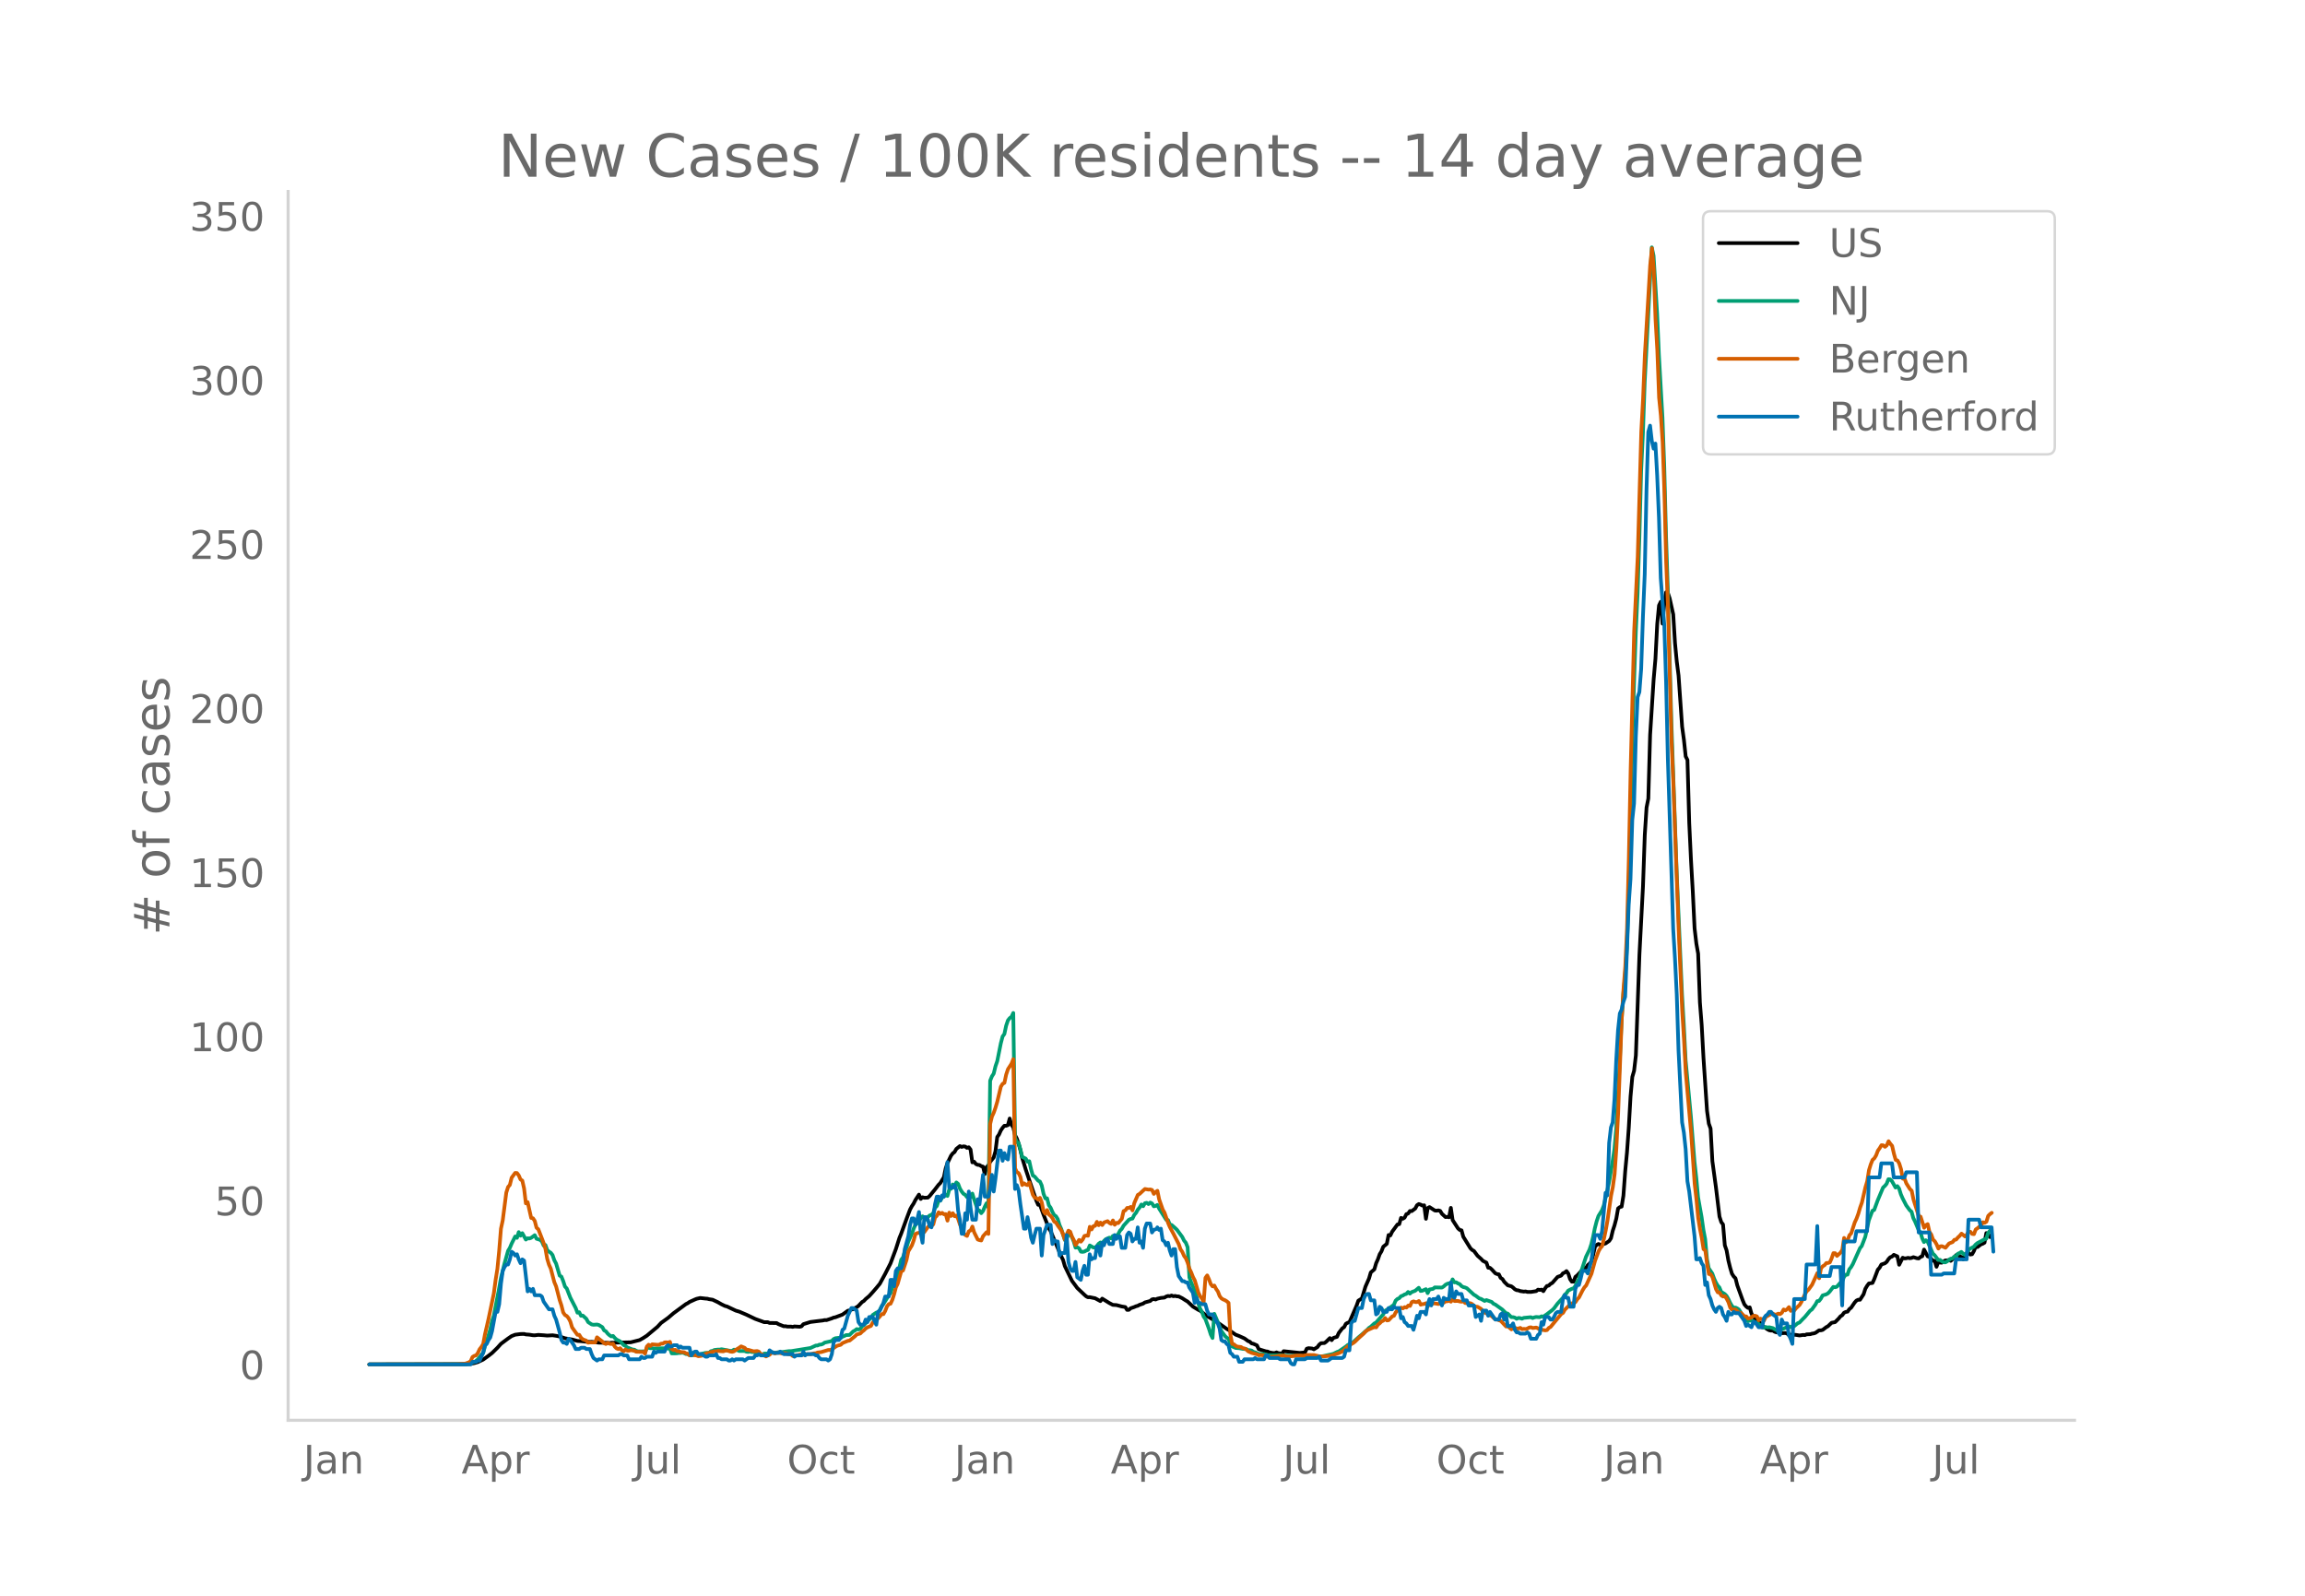 <svg height="864" viewBox="0 0 936 648" width="1248" xmlns="http://www.w3.org/2000/svg" xmlns:xlink="http://www.w3.org/1999/xlink"><defs><style>*{stroke-linecap:butt;stroke-linejoin:round}</style></defs><g id="figure_1"><path d="M0 648h936V0H0z" style="fill:#fff" id="patch_1"/><g id="axes_1"><path d="M117 576.72h725.4V77.76H117z" style="fill:none" id="patch_2"/><path clip-path="url(#pc3c4bbaf3b)" d="m149.973 554.04 38.281-.082 2.89-.156 1.444-.275 1.445-.43 2.167-1.01 2.166-1.558 1.445-1.113 2.167-2.125 1.444-1.604 1.445-1.089 1.445-1.076 1.444-.981 1.445-.56 2.167-.277 1.444-.032.723.195 1.444.11 1.445.226.722.027 1.445-.173 2.167.146 1.444.137 2.167-.126 1.445.21 1.444.28 2.167.726 2.167.387.722.098 2.167.6 1.445.083 2.167.233 1.444.084.722-.043 2.89.346 3.611.053.722.12.723-.143 7.945-.183 3.611-.914 1.445-.827 1.445-.931 4.333-3.614 1.445-1.56 2.89-2.096 2.166-1.852 5.056-3.72.722-.361.723-.508 2.167-.988.722-.293 1.444-.33 2.167.246.723.045.722.196 1.444.216 2.167 1.033 1.445.827 1.445.693.722.166 3.611 1.705 1.445.427 2.89 1.232 3.61 1.724 3.612 1.31 1.445.006.722.306 2.89.049.721.442 2.167.863.723-.029.722.16 1.444-.01.723.141.722-.198 2.167.138.722-.185.722-.864 2.89-.893 3.611-.444 1.445-.168.722-.173.722.037 2.167-.707.722-.325.723-.127 2.889-1.096 2.167-1.555.722-.144.722-.372.723-.088.722-.514.722-.325.723-.544 1.444-1.545.722-.433.723-.772 1.444-1.219 1.445-1.587 1.445-1.675 1.444-1.751 2.167-3.99 2.167-4.26 2.167-5.782 1.444-4.537.723-1.77 2.167-5.973 1.444-3.834.722-1.334.723-1.084.722-1.426 1.445-2.2.722 1.76.722-.706.722.221 1.445-.059.722-.655 2.167-2.658 1.445-1.882.722-.722 1.445-2.349.722-3.545.722-2.166 1.445-3.022.722-.964.722-.549.723-1.266 1.444-1.154.723.342.722-.232.722.088.723.524.722-.234.722.92.722 5.209.723-.271.722.932.722.344.723.062.722.46.722.194.722 3.015.723-2.834.722-.634.722-1.46 1.445-1.785.722-2.518.723-5.796.722-1.017.722-1.63.722-1.082.723-.84.722-.01.722-.247.723-2.686.722 2.593.722.92.722 3.21.723 1.394.722 2.044.722 2.606.723 3.167 1.444 4.717 1.445 4.324 2.889 8.426.722 1.633.723-.021 1.444 3.973 2.167 5.507.722 1.23 1.445 3.417 2.89 6.83.721 1.45.723 2.51 2.889 5.978 2.167 2.924 2.889 2.736.722.637.723.374.722-.042 1.444.303.723.131 2.167 1.177.722-1.017 2.89 1.789 1.444.755 1.444.076 2.167.568 1.445.233.722 1.154.722-.025.723-.63 1.444-.494.722-.323.723-.19.722-.393 1.445-.485.722-.485 2.167-.589.722-.634.722-.152.723.198.722-.33 1.445-.322 1.444-.135.722-.438.723-.227.722.102.722-.283.723.297.722-.132.722.183.723.028 1.444.72 1.445.93.722.417 2.167 2.059 2.167 1.307.722.34 2.89 2.226 2.166 1.286.722.313 5.056 3.573 1.445.842 2.167 1.505 1.445.555 2.166.985 1.445 1.057.722.27.723.687.722.153 1.445.64.722 1.538 2.889.89.722.08.723.346 1.444.246.722.019.723-.28.722.311.722.071.723.211.722-1.064 6.5.69 1.445-.125.722-.045.723-1.53.722-.225 1.445.137.722.326 1.445-.884.722-1.002.722-.59 1.445-.071.722-.575 1.445-1.431.722.84.722-.923 1.445-.422.722-1.583 1.445-1.874.722-.472.722-1.384.723-.401.722-.24 2.889-6.692.722-2.043 1.445-.903 1.444-4.79 1.445-3.308.722-2.473 1.445-1.24.722-2.483.723-1.603.722-2.048.722-1.172.722-1.877 1.445-1.19.722-3.577.723.174.722-1.516 2.167-2.938.722-.13.722-2.537.723.345.722-.446.722-1.422.723-.247.722-1.028.722.048 1.445-1.07.722-1.345.722-.462.723.236.722.387.722-.112.722 5.487.723-4.378.722-.385 2.167 1.396.722.075.723-.135.722.22.722 1.183 1.445 1.315.722-.062.722.13.723-3.805.722 4.964 2.167 3.356.722.648.722.154.723 2.618 2.889 4.666.722.695.722.41 1.445 1.938 1.445 1.276.722.785 1.444.739.723 2.062.722.051.722.637 1.445 1.58.722.309.723.107.722 1.47.722.432.722 1.14 1.445 1.424 1.445.39.722.526.722.7.722.349.723.08.722.286 1.445.214.722-.073.722.195 1.445.019 2.167-.336.722-.606.722.129.723-.131.722.626.722-1.178.722-.928.723-.137.722-.698.722-.392 2.167-2.453 1.445-.534.722-.941.722-.284.723-.604.722.978.722 2.258.723 1.065.722-.01.722-1.964.722-.545 1.445-1.549.722-.974.723-.496.722-.092.722-1.118.723-.616.722-.845.722-2.688.722-3.292.723-.774.722-.36.722.39 2.167-.613 1.445-.998.722-1.1.722-3.058.723-2.189.722-2.745.722-4.11.723-.547.722-.203.722-4.448.722-9.88.723-7.652.722-9.971.722-12.725.723-7.987.722-2.506.722-6.211 1.445-40.966 1.444-27.679.723-20.773.722-11.25.722-3.643.723-25.825 1.444-22.635.722-8.247.723-14.117.722-7.604.722-1.484.723 8.9.722-8.482.722-4.29.722.316.723 2.171 1.444 6.518.723 11.653.722 7.513.722 5.679 1.445 20.786.722 5.253.722 6.78.723 1.452.722 25.58.722 15.282.723 12.648.722 14.859.722 6.195.722 4.09.723 19.839.722 9.176.722 13.286 1.445 21.538.722 5.167.723 2.02.722 13.216 1.444 10.578 1.445 11.942.722 2.25.723.937.722 8.482.722 2.07.722 4.113.723 2.905.722 2.432.722 1.123.723.734.722 2.858 2.167 6.006.722 1.74.722.859.723.562.722-.214.722 2.584 2.167 3.297.722.414.723.079.722 1.703.722-.14 1.445 1.002.722.38.723.13.722-.03.722.49.722.242 1.445.03.722.31 1.445-.066.722.198.722.66.723-.175.722-.052 1.445.138 1.444.232 1.445-.216.722.06.722-.301 1.445-.063.722-.225.723-.098.722-.246 1.444-1.011.723.014.722-.184 1.445-1.107.722-.394 1.445-1.379 1.444-.278 1.445-1.458.722-.886.722-.467.723-.992.722-.332.722-.118.722-1.038.723-.56 1.444-2.123.723-.787.722-.332.722.018 1.445-2.234.722-2.235.722-1.212.723-.946 1.444-.198.723-1.565 1.444-3.82.722-.805.723-1.3 1.444-.496.723-.587.722-1.124.722-.754.723-.267.722-.709 1.444.63.723 3.412 1.444-2.86.723.285.722-.064.722-.183.722.16.723-.123.722-.304 1.445.441.722.083.722-.627.723-.271.722-2.705 1.444 2.733.723.207 1.444 1.583.723.055.722 2.404.722-1.94.722.241.723.036.722-.564.722-.357.723.005.722-.199.722.373 1.445-1.273.722-1.035.722.071.723.225.722.537.722.837.723-2.025.722-.236.722-.364.722.698.723-.125.722-1.25.722-1.79.723.138 1.444-1.107.723-.253.722-.438.722-3.89.722.58.723 1.042.722-.855h0" style="fill:none;stroke:#000;stroke-linecap:round;stroke-width:1.5" id="line2d_1"/><path clip-path="url(#pc3c4bbaf3b)" d="m149.973 554.04 39.004-.105 2.166-.352.723-.329.722-.17.722-.471.723-.618 1.444-1.877.723-.77.722-2.646.722-2.066 1.445-4.836.722-3.4.722-2.109 2.167-11.329.722-4.06 1.445-5.85 1.445-5.132.722-1.196.722-1.727 1.445-2.895.722.553.722-2.336.723 1.45.722-1.02 1.445 2.605.722-.536.722.086.722-.274 1.445-1.062.722 1.451 1.445.45.722.626.723 1.685.722-.216.722 2.035.722.656.723.456.722.915.722 2.122.723 1.347 1.444 4.887.722.416.723 1.818.722 2.216.722.79 1.445 3.709 2.167 4.205.722 1.91.722-.193.723 1.447.722-.096 1.445 1.333.722 1.336 1.444.934.723.135 1.444-.096.723.184 1.444.888.723 1.32.722.372.722.925.722.654.723.473.722-.184.722.834.723.649 1.444.736 1.445 1.498.722.346.722.602 2.167.858.723.062.722.447.722.235 1.445.024.722-.021.722.42.723-1.809.722-.043.722.163.722-.035.723.141 1.444-.06 2.89-.04 1.444.125.722-.1.723 2.064 1.444-.013.723-.032.722-.143.722.002.722-.138.723.221.722.36.722.03.723.43 1.444.002 2.89-.403 2.166-.515 1.445-.018.722-.686.722-.114.723-.377 1.444-.157h.723l.722-.142 1.445.26 2.166.42.723-.025.722-.485 1.445.227.722.33 1.444-.025.723.017.722.294.722.075.723-.173.722.21.722.036 1.445.38.722.374.722.227.723-.076.722-.298 2.167-.026.722-.298.722-.17.723.218 1.444-.29.723.027 3.611-.463.722.016 7.946-1.282 2.167-.994.722-.021.722-.341.722-.048.723-.271.722-.521 2.89-.639.721-.787.723-.34 1.444-.178.723.096.722-.57.722-.248.723-.382 1.444-.061 1.445-1.426.722-.384.722-.559.723.146.722-.193.722-1.12.722-.405 2.167-2.29.723-.62.722-1.25 1.445-.961.722-.189.722-.896.722-1.514.723-.858 2.167-3.529.722-.902.722-2.283.722-1.495.723-2.08.722-1.524 1.445-6.2.722-.911.722-2.36.723-1.727.722-2.379 1.444-3.142.723-2.095.722-1.632.722-.534 1.445-2.116.722-.748.722.59.723.75.722-1.041.722-.622.723-.267.722-.655.722-2.183.723-.702.722-2.21.722.02.722-1.287.723-.433.722-.694.722.477.723-2.612.722-.338.722-1.723.722.686.723-1.499.722.577.722 1.894.723 1.214.722.916.722.42.723.936.722-.371.722.446.722-1.511.723 2.401 1.444 4.167.723.331.722 1.054.722-.902.722-1.72.723-1.414.722 1.613.722-51.356.723-1.78.722-1.118.722-2.974.723-2.102 1.444-7.22.722-2.78.723-.995.722-3.387.722-2.139.723-.926.722-.523.722-1.57.722 50.624.723 1.755.722.442.722 2.606.723 3.023 1.444.682.723 1.28.722-.204.722 3.288.722 2.514.723.407 1.444 1.685.723.363.722 1.583.722 3.352.722 1.885.723-.03.722 2.827.722 1.007.723 1.696.722 1.285.722.471.723 1.168.722 2.416.722 1.626 1.445 4.49.722-.518.722-1.927.723.014.722 1.267.722 1.75.722 2.465.723-.153.722.449.722 1.342.723.086.722-.147.722-.405.723-.238.722-1.818 1.444.816.723.09.722-.7.722-.904.723-.524.722.426.722-1.038.722-.704 1.445-.628.722.287.723-.986.722.343.722-.458.723-.666.722-1.37.722-.744.722-1.272 2.167-2.4.723-.344.722-.14.722-1.481.722-.857.723-1.28.722-.857.722-1.238.723.69.722-1.218.722-.146.723.497.722-.604.722.343.722 1.17.723-.156.722-.416.722 1.507 2.89 4.554.722.112.722 1.811.722.159 1.445 1.26.722.694 2.167 2.937.722 1.457.723.874.722 1.814.722 12.304.723 1.961 1.444 3.35 1.445 5.206.722 2.09.722 1.287.723 1.966.722 1.014 1.445 3.948.722 2.286.722 1.452.722-9.813 1.445 3.416 1.445 3.59 1.444 2.006.722.681.723.385.722 2.234.722.913 1.445.63 1.445.094 1.444.281 1.445.098.722.419.722.025.723.161.722.522.722.184 1.445.684 2.167.007 1.444.434 1.445.047 2.167.012 1.444-.108 2.167.235 2.167.103.722-.09.723.075 1.444-.067 3.612.294 1.444-.027 3.612.096 1.444-.132 3.612-.792.722-.197 1.445-.723.722-.243 1.445-.985 1.444-.993.723-.59 2.166-1.125 2.167-1.97 1.445-1.215L555.18 540l.722-.772.722-.468 1.445-1.34.722-.365 2.167-2.519.722-.777.723-1.48 1.444-.828 2.167-1.62.722-1.707.723-.664.722-.301.722-.818.723-.244.722-.458.722-.214.723-.802.722.676.722-.618 1.445-.547 1.444-1.207.723 1.291.722-.096 1.444-.634.723 1.611.722-1.484 1.445-.244.722-.6 2.89.068.721-.446.723-.685.722-.401.722-.21.723.352.722-1.94.722 1.228.722-.045.723.46.722.278.722.79.723.413.722.161.722.298 2.89 2.652.722.404 1.444 1.09.723.2 1.444.828.722-.346 2.167.752.723.739.722.31 2.89 2.069 1.444 1.439.722.175 1.445 1.43.722.011.722.181.722.49.723-.35.722.082.722.238.723-.342 2.889-.277.722.344.722-.282.723-.15 1.444.108.723-.374.722.152 1.444-.99 2.167-1.661.723-.697 1.444-1.954 1.445-1.577.722-.74.722-1.26.723-.612.722-1.101 1.445-.724.722-.18.722-.942.722-1.62.723-1.33 1.444-4.514 1.445-4.404 1.445-2.953.722-2.197.722-2.964.722-3.557.723-2.793.722-2.115 1.445-2.34.722-1.93 1.444-6.103.723-3.462 1.444-8.525.723-4.87.722-8.196 1.445-27.845.722-15.952.722-11.057.722-6.915.723-11.614.722-23.024 1.445-58.17.722-26.52.722-20.477.722-15.698.723-22.634.722-27.198.722-15.156.723-20.92 2.889-54.733.722 3.427 1.445 23.704.722 16.645 1.445 25.369.722 19.817.722 28.261.722 21.638 1.445 53.963 2.167 61.32 2.167 49.39.722 12.303.722 14.219 2.167 23.147 1.445 18.245.722 6.39.722 7.9 1.445 8.062.722 5.142.723 3.785.722 8.08.722 3.737 1.445 2.16.722 2.01.722 1.607.723 1.25.722.768.722 1.783 1.445.9.722.752.722 1.245.723 1.546.722 1.232.722.833.723-.121.722.34.722.488.723 1.14.722 1.57.722.937.722.273.723.806.722-.272.722.008.723.217.722.397.722.203 2.167 1.645.722.415.723-.271.722.209.722-.098 1.445.333 1.444.813.723-.256.722-.078.722.068 2.167-.944.722-.298.723.336.722-.412.722.006 1.445-1.21.722-.276 1.445-1.511.722-.705 2.167-2.607.722-.51 1.445-2.012.722-1.353.722-.062.723-.914.722-1.338 1.445-.422.722-.41.722-.737 1.445-1.883.722.137.722-.21 1.445-1.67.722-.46.723-1.779.722-.973.722-.032.722-2.164.723-.885.722-1.239 2.89-6.446.722-.883 1.444-3.759 1.445-6.708 1.444-3.849.723-.328 1.444-3.95 2.167-5.148.722-.662.723-.875.722-1.855.722.078.723.746 1.444 2.561.722-.577.723.973.722 2.352.722 1.66 1.445 2.824 1.444 1.976.723.594.722 2.607.722 1.434 1.445 3.481.722.848.723 2.45.722 1.536.722-.753.722.527 2.167 4.901.723.662 1.444 1.925.722-.042.723.554.722.397.722.065.723-.4 1.444-1.106.723-.08.722-.764.722-.152.722-1.003.723-.297.722-.451.722.708.723.512.722-.75.722-1.278.722-.536 1.445-.755.722-.865.723-.607 2.889-1.546.722-.212.722-2.282.723-.95.722-.657h0" style="fill:none;stroke:#009e73;stroke-linecap:round;stroke-width:1.5" id="line2d_2"/><path clip-path="url(#pc3c4bbaf3b)" d="m149.973 554.04 35.392-.071 3.612-.256 1.444-.53.722-.49.723-1.665.722-.45.722-.204.723-.96.722-1.541.722-.92.723-1.163.722-3.932 1.444-6.27 2.167-10.394.723-5.473.722-4.503.722-7.372.722-8.925.723-3.39 1.444-11.252.723-2.277.722-.837.722-2.92 1.445-1.961.722.05.722.95.723 1.665.722.45.722 3.195.723 6.065.722-.5 1.444 6.423.723.112.722 1.082.722 2.768.723.602 1.444 3.717.723 1.91.722 2.317.722 4.054.722 2.39.723 1.592 1.444 5.514.723 1.705 1.444 5.555.722 2.185.723 2.86.722 1.04.722.41.723.857.722 1.389.722 2.389 1.445 2.022.722.98.722-.01.723 1.174.722.653 1.445.552.722.817.722-.113 2.167.02.722-2.092 1.445 1.153.722.552.723.694.722.327.722-.48.722.337.723.153.722-.143.722 1.185.723.725.722.275.722-.347.722.848.723.418.722-.755.722.49h.723l.722-.225 1.445.276.722.378 2.889.081.722.674.723-2.869.722-.745.722.52.722-.674 2.167.194.723-.06.722-.41.722-.01.723-.5.722-.03.722.112.722-.286.723 2.89.722.418.722-.092.723.562.722.01.722.327 1.445.102.722.429.722.174.723.633.722-.245.722.03 1.445.307.722.275 1.445-.204 2.167-1.072.722.02.722-.449.722-.092.723-.265.722.234.722-.398.723.164 1.444.081.723-.275.722-.092 1.444.46.723.101.722-.204.722-.592 1.445-.899.722-.52 1.445.582.722.776.722.04 2.167.623 1.445-.112.722.235.722 1 .723.164 1.444.786.723-.398.722-.266.722-.806.722-.072.723.317.722-.235.722-.02 1.445.255 1.445-.153.722.367 1.444.204.723.623.722-.05.722-.246.723-.04.722-.235.722.102.722-.01.723-.266 2.167.02 1.444-.347.723-.04.722-.307 1.444-.163 2.89-.868.722.01.722-.255 1.445-1.021.722-.45 1.445-.388.722-.694 2.167-.899.722-.112 2.167-1.746.722-.735 1.445-.388.722-.746.722-.54.723-.746.722-.46 1.445-.612.722-1.369 1.445-1.245.722-.45.722-.765.722-.95.723.01.722-1.276.722-1.869.723-.929.722-.153.722-1.573.722-2.267.723-2.767.722-1.46 1.445-5.064.722-.358 1.445-4.34.722-3.44 1.444-2.42.723-1.981.722-2.635.722-.357 1.445-.266.722-2.001.722 1.807 1.445-2.042.722-.664.723.235.722-.592.722-2.798.723-.704.722-1.42.722.613.722-.398.723.572.722-.082.722 2.675.723-3.257.722 1.348.722-1.103.722 1.215.723-.266.722 1.359.722 2.256 1.445 3.42.722.848.723.388.722-1.878.722-.368.722-1.562.723 2.358 1.444 2.9.723.256.722.132.722-1.725 1.445-1.634.722.694.722-44.642.723-3.022.722-1.542.722-2.053.723-2.45 1.444-6.076.722-1.164.723-.388.722-3.38.722-2.164 1.445-2.237.722-1.838.722 44.336.723 1.522.722.418.722 1.552.723 3.278.722-.704.722.5.723.235.722-1.103 1.444 5.014.723 1.164.722.224.722.644.723-.766.722 1.848.722 3.584.722 1.031.723-1.51.722 1.827.722.541.723.899.722 1.44.722.387.723 1.195 1.444 1.98.722 1.655.723 2.134.722-2.113.722-1.583.723.439.722 2.022.722 1.337.722 2.053 1.445-2.094.722.715.723-.858.722-1.47.722-.153.723.082.722-3.635.722 1.072.722-1.318.723-.163.722-1.603.722 1.358.723-1.062.722 1 .722-1.061 1.445-.52.722.734.722.368.723-1.389.722 1.756.722-.786.723.092 1.444-1.715.722-3.145.723-.307.722-.99.722.02.723-.418.722 1.419.722-2.971 1.445-3.34.722-.398 1.445-1.358.722-.633 1.445.256.722-.072.722.225.722 1.582.723-.776.722-.48.722 3.503 1.445 4.125.722 1.256 1.445 4.135.722 1.716 1.445 2.675 2.167 4.258.722 2.093.722 1.052.722 1.644.723.98.722 1.757.722 2.47.723 1.481.722 1.869.722 1.358 1.445 4.911.722 1.501.722.899.723 1.603.722-9.935.722-.99.723 1.592.722 1.95.722.91.722-.338.723 1.389.722 1.031.722 1.88.723.928.722.43.722.295.722.45.723.633.722 12.804.722 3.86.723.153.722.623.722.327 1.445.153.722.46.722.132.723.429.722.725 1.445.653 2.167.562.722.408.722-.132 1.445.214 1.444.49.723.082 2.889-.204.722-.215 2.167-.122.722.275 1.445.133 2.889-.408 1.445-.03 1.444.101 1.445-.306 2.889.01 2.167.51 1.444.062 2.167-.174 1.445-.214 2.889-.98 1.445-.674.722-.592 1.445-1.46.722-.338.722-.592.722-.388.723-.541 1.444-1.41 2.167-1.95.722-.827.723-.52 2.167-.98.722-.266.722.102.723-1.133.722-.552.722-.745.722-.296.723-1.072.722.98.722-.102 1.445-1.532.722-.265.722-1.44.723-.684.722-.5.722-.685.723.307.722-.5.722.163.723-.797.722.153.722-1.572.722-.296.723.286.722.01.722-.44.723 1.492.722-.215.722-.071.722-.307.723 1.256.722-.806 1.445-.358.722-.02 1.445.265.722-.316.722-.03.722-.225.723-.5.722-.062.722-.204.723.378.722-1.032.722.756 1.445-.01.722.214.722.082.723-.174.722.715 1.445.04.722.062.722.378.722.766.723.224.722.072 1.445.868.722 1.062.722.439.722.214.723.715.722.122.722.388.723.705.722.541.722.051.723.358.722.224 2.167 2.308.722-.082 1.445 1.246.722-.541.722-.123.722.388.723-.092.722-.234.722.52.723-.122.722.081.722-.224.723-.409.722-.092.722.297 1.445-.194 1.444.755 2.167.398.722-.122.723-.868.722-.398 4.334-5.27.722-.428.722-1.297 2.167-2.134.723-.49.722.02.722-.51.722-1.113.723-.786 1.444-2.86.723-1.184.722-.796 2.167-4.759 1.444-5.268 1.445-3.89.722-1.267.723-.817.722-2.93.722-3.41.722-4.034 1.445-10.068.722-3.503.723-5.299.722-10.589.722-14.346 1.445-38.087.722-11.988.722-9.19.723-15.806.722-28.202.722-35.616 1.445-56.773 1.444-30.112 1.445-50.748.722-13.336.723-17.828 2.167-36.412.722-6.893.722 8.465.722 20.412.723 12.457.722 19.32.722 7.249.723 10.854.722 20.412.722 28.53.722 18.215 1.445 54.241.722 16.552 2.167 60.01 1.445 32.9.722 11.63.722 13.478 2.167 24.394 1.445 20.728.722 6.361.722 7.577.723 4.493.722 3.594.722 4.564.723.531.722 5.606.722 3.952.723.081.722 1.154 1.444 4.912.723 1.286.722.082.722 1.195.723.418.722-.153.722 1.072.722 1.41.723 2.225.722.797.722-.123.723.051 1.444 1.41.723-.062 1.444 1.43.722.03.723.838.722-.133.722-.368.723-.561.722-.051.722.275.722 1.563.723-.664.722.286.722.45.723-1.471 2.167-1.154.722-.164.722.44.722-.082.723-.337.722.194.722-.541.723-1.348.722.378.722-.49.722-.838.723 1.511.722-.306.722.143.723-.909 1.444-1.347.723-1.205 1.444-3.115.722-1.215.723-.664 1.444-1.98 2.167-4.749.722 2.104.723-4.003.722-.868.722-.429.723-.867.722-.041.722-.245.723-1.634.722-2.104.722.031.722 1.093 1.445-1.318.722-1.102.723-4.881.722 1.817.722-.857.722-2.053.723-.776 1.444-4.452.723-1.542.722-1.97.722-2.482.723-2.021 1.444-6.25.722-2.41.723-4.564.722-2.338.722-1.787.723-.633.722-1.205.722-1.91.722-1.01.723-1.205.722.051.722.603.723-.603.722-1.664.722 1.041.723.838.722 3.165.722 2.532.722.225.723 1.225.722 2.308.722 3.88.723-.01.722 1.92 1.444 2.287.723.684.722 3.553 2.167 6.872.722.102 1.445 4.514.722-1.062.722-.419.723 3.196.722 1.031.722 2.073.723.684.722 1.226.722 1.715.722-.888.723-.082 1.444.643 1.445-1.736 1.445-.571.722-.92.722-.102.722-.867.723-.644.722-.888 1.445 1.144.722-.746.722-1.225.722.071.723.868.722.092.722-1.92.723-.48.722-.622.722-.399.723-1.419.722.235.722-.45.722-2.368.723-.705.722-.54h0" style="fill:none;stroke:#d55e00;stroke-linecap:round;stroke-width:1.5" id="line2d_3"/><path clip-path="url(#pc3c4bbaf3b)" d="M149.973 554.04h41.17l.723-1.04h1.444l.723-.52h.722l1.445-3.12.722-3.12.722-.521.722-1.56.723-1.04.722-2.6 1.445-7.801h.722l.722-3.12.722-8.322.723-5.2.722-1.56.722-1.04h.723l.722-2.08.722-3.121.723.52.722 1.04.722-.52.722 2.08.723 1.56.722-1.56.722.52 1.445 12.482.722-1.04.722 1.04.723-1.04.722 2.6h2.167l.722.52.723 2.08 2.166 3.12h1.445l.722 2.6.723 1.56 1.444 5.202.722 3.12.723 1.04h.722l.722.52.723-2.08.722.52 1.445 2.08.722 1.56h1.444l.723-.52h1.444l.723.52h1.444l.722 2.08.723 1.56 1.444 1.04.723-.52h1.444l.723-1.56h5.778l.722-.52h.722l.723.52h1.444l.723 1.56h4.333l.723-1.04.722.52h.722l.723-.52h2.166l.723-2.08.722.52.722-.52h2.89l.722-2.08.722-.52.722.52h.723l.722-.52h1.445l.722 1.04.722-.52.722.52h2.89l.722 3.12.722-1.04.723-.52h.722l.722 1.04h1.445l1.444 1.04h.723l.722-.52h2.167l.722-.52.722 1.56h.723l.722.52h2.167l.722.52h.722l.723-.52.722.52.722-.52h2.89l.722.52 1.444-1.04h2.167l.723-1.04h.722l.722-.52.722.52h2.89l.722-2.08 1.444 1.04h2.167l.723-.52 1.444 1.04h3.612l.722 1.04.722-.52h2.167l.722-1.56.723 1.56.722-.52h2.89l.722.52h.722l.722 1.04.722.52h2.167l.723.52.722-.52.722-2.08.722-4.68.723-1.04h1.444l.723-1.04.722-3.12.722-.52 1.445-5.201 1.444-3.12h.723l1.444 1.04.723 4.68.722 1.04h1.444l.723-2.08.722 1.04.722-2.08h1.445l1.445 3.12.722-5.2.722-.52 1.445-3.12.722-2.601h1.445l.722-6.76h.722l.722 2.6.723-6.241.722-1.04h1.445l.722-2.08.722-5.721 1.445-5.201.722-4.68.722-2.6h.723l.722 2.6.722-2.08.723-3.121.722 8.84.722 3.641.722-10.4h.723l.722 1.04.722 2.6.723.52.722-4.16.722-5.201.723-3.12h.722l.722 1.56.722-2.08.723.52.722-9.362.722-4.68.723 10.4h1.444l.722-1.04.723 2.08.722 8.322.722 3.64.723 5.72h.722l.722-8.32.723 2.6.722-11.441.722 6.76.722 4.681h1.445l.722-8.32.723 2.08 1.444-11.962.722 8.841h1.445l.722-3.12.723-5.72.722 6.76.722-5.2.723-6.241.722-5.201h.722l.722 4.16.723-3.12.722 2.08.722.52.723-5.2h1.444l.722 17.162.723-1.56.722 2.08.722 5.72 1.445 9.882h.722l.723-4.68.722 3.64.722 4.68.722 2.08.723-3.12.722-2.6h1.445l.722 10.92.722-8.32 1.445-4.16h1.444l.723 7.8.722-1.56.722.52h.723l.722 5.72.722-1.04h1.445l.722-7.28.722 10.921.723 2.6.722 1.04H436l.722-3.64.723 6.24 1.444 1.041.723-3.64.722-2.08.722 3.64h.723l.722-8.321.722 2.08.722-.52h.723l.722-4.68h.722l.723 3.64.722-5.2.722 1.04.722-2.08.723-.52.722 2.08h1.445l.722-3.641.722 1.56.723-1.04h.722l.722 4.68h1.445l.722-5.2.722-1.04.723.52.722 3.12.722-1.04h.722l.723-4.68.722 6.24.722-.52.723 2.6.722-7.8.722-2.08h1.445l.722 3.64.722-1.04 1.445-.52v-.52l.722 1.04.723-.52.722 4.68.722.52.722 1.56.723-1.04.722 3.12.722 2.08.723-2.6h.722l.722 7.281.723 3.64 1.444 2.081h.722l.723.52h.722l.722 2.08 1.445 2.08.722 4.161.722-2.08.723 2.08h.722l.722.52h1.445l.722 2.6.723 1.56h1.444l.722 1.04.723 1.561.722 1.04.722 2.08.723 4.68.722.52h.722l.722 1.041.723.52.722 3.12.722.52.723 1.04h1.444l.723 2.08h1.444l.722-1.04h3.612l.722-.52.723.52h2.889l.722-1.56h.722l.723 1.04h3.611l.722.52h3.612l.722 1.56.722.521h.723l.722-2.08h3.611l.723-.52h4.334l.722-.52.722 1.56h2.89l1.444-1.04h4.334l.722-.52.722-2.6h1.445l.722-10.922.722-1.04h.723l1.444-5.2h1.445l.722-3.641.722-1.56.723-.52h.722l.722 2.6h1.445l.722 5.72.723-.52.722-2.6.722.52.722 1.56h1.445l.722-1.56.723.52h.722l.722-1.04.722.52h1.445l.722 4.16.723-.52.722 2.081.722.52.723 1.04h1.444l.722 1.56.723-2.6.722-3.12.722 1.04.723-2.6h1.444l.722 1.04.723-4.16.722-2.081.722 2.6.723-2.6h1.444l.723-1.04.722 2.08.722 1.56.722-3.12.723.52h1.444l.723-6.76.722 5.72.722.52.722-2.6.723 1.04h1.444l.723 2.6h1.444l.723 2.08h2.166l.723 4.68 1.444-1.04.723 2.601.722-4.16h1.444l.723 2.08.722-1.56 2.167 3.12h1.445l.722-2.08.722-.52.722 2.6.723-2.08.722 4.68h1.445l.722-1.04.722 2.6.722 1.04h.723l.722.52h2.167l.722-.52.723.52.722 2.08h2.167l.722-1.56.722-.52.723-4.68.722 1.04.722-3.12h1.445l.722 1.04h.722l.723-1.04.722-1.56.722-.52h1.445l.722-5.201.722-1.56.723 1.04h.722l.722 3.64h1.445l.722-7.28.722-1.56h.723l.722-2.601.722-3.12h1.445l.722 1.04 1.445-5.2 1.444-10.402h1.445l.722 1.56.723-3.12 1.444-15.602.722 1.04.723-21.322.722-6.241.722-2.08.723-9.361.722-16.122.722-11.962.723-6.76.722-1.56.722-3.12.722-2.081 1.445-37.444.722-10.402.723-23.922.722-6.761.722-27.043.722-16.122.723-2.08.722-9.361.722-21.323.723-17.162.722-34.324.722-23.403.723-2.6.722 6.24.722 3.121.722-2.08.723 13.002.722 17.161.722 24.443 1.445 19.242.722 22.883.722 31.204 1.445 45.765.722 23.403.723 11.961.722 14.562.722 22.882 1.445 29.124.722 4.16.722 6.761.723 13.001.722 4.16 2.167 18.203.722 9.361h.722l.723-.52.722 2.08.722 1.04.723 7.801.722-1.04.722 5.2.723 1.56.722 2.601.722 1.56.722 1.04.723-1.56.722-.52.722.52.723 2.6.722 1.04.722 1.561.722-3.64.723 1.04h.722l.722-1.04.723.52h1.444l2.167 3.12.722 2.08.723-.52 1.444 1.04.723-2.08h.722l1.444 2.08h1.445l.722-3.64.723-1.04.722-.52.722-1.04h.723l.722 1.04 1.444 1.04.723 6.24.722 1.04.722-6.24.723 1.56h1.444l.722 4.68.723 1.56.722 2.081.722-18.202h4.334l.722-14.042h3.612l.722-15.601.722 20.282h4.334l.723-3.64h3.611l.722 15.601.723-26.003h4.333l.723-4.16h4.333l.723-21.843h4.333l.723-5.72h4.334l.722 5.72h4.334l.722-2.08h4.334l.722 24.443h4.334l.722 17.162h4.334l.722-.52h4.334l.722-5.72h4.334l.722-16.123h4.334l.722 3.12h4.334l.722 9.882h0" style="fill:none;stroke:#0072b2;stroke-linecap:round;stroke-width:1.5" id="line2d_4"/><path d="M117 576.72V77.76" style="fill:none;stroke:#d3d3d3;stroke-linecap:square;stroke-linejoin:miter;stroke-width:1.25" id="patch_3"/><path d="M117 576.72h725.4" style="fill:none;stroke:#d3d3d3;stroke-linecap:square;stroke-linejoin:miter;stroke-width:1.25" id="patch_4"/><g id="matplotlib.axis_1"><g id="xtick_1"><g style="fill:#696969" transform="matrix(.16 0 0 -.16 123.194 598.378)" id="text_1"><defs><path d="M9.813 72.906h9.859V5.078q0-13.187-5-19.14-5-5.954-16.094-5.954h-3.75v8.297h3.078q6.531 0 9.219 3.672Q9.813-4.39 9.813 5.078z" id="DejaVuSans-74"/><path d="M34.281 27.484q-10.89 0-15.093-2.484-4.204-2.484-4.204-8.5 0-4.781 3.157-7.594 3.156-2.797 8.562-2.797 7.485 0 12 5.297 4.516 5.297 4.516 14.078v2zm17.922 3.72V0H43.22v8.297Q40.14 3.328 35.547.953q-4.594-2.375-11.234-2.375-8.391 0-13.36 4.719Q6 8.016 6 15.922q0 9.219 6.172 13.906 6.187 4.688 18.437 4.688h12.61v.89q0 6.203-4.078 9.594-4.078 3.39-11.453 3.39-4.688 0-9.141-1.124-4.438-1.125-8.531-3.375v8.312q4.921 1.906 9.562 2.844 4.64.953 9.031.953 11.875 0 17.735-6.156 5.86-6.14 5.86-18.64z" id="DejaVuSans-97"/><path d="M54.89 33.016V0h-8.984v32.719q0 7.765-3.031 11.61-3.031 3.858-9.078 3.858-7.281 0-11.484-4.64-4.204-4.625-4.204-12.64V0H9.08v54.688h9.03v-8.5q3.235 4.937 7.594 7.374Q30.078 56 35.797 56q9.422 0 14.25-5.828 4.844-5.828 4.844-17.156z" id="DejaVuSans-110"/></defs><use xlink:href="#DejaVuSans-74"/><use x="29.492" xlink:href="#DejaVuSans-97"/><use x="90.771" xlink:href="#DejaVuSans-110"/></g></g><g id="xtick_2"><g style="fill:#696969" transform="matrix(.16 0 0 -.16 187.416 598.378)" id="text_2"><defs><path d="M34.188 63.188 20.797 26.906h26.812zm-5.579 9.718h11.188L67.578 0h-10.25l-6.64 18.703h-32.86L11.188 0H.78z" id="DejaVuSans-65"/><path d="M18.11 8.203v-29H9.077v75.484h9.031v-8.296q2.844 4.875 7.157 7.234Q29.594 56 35.594 56q9.968 0 16.187-7.906 6.235-7.907 6.235-20.797T51.78 6.484q-6.218-7.906-16.187-7.906-6 0-10.328 2.375-4.313 2.375-7.157 7.25zm30.578 19.094q0 9.906-4.079 15.547-4.078 5.64-11.203 5.64-7.14 0-11.218-5.64-4.079-5.64-4.079-15.547 0-9.906 4.078-15.547 4.079-5.64 11.22-5.64 7.124 0 11.202 5.64t4.078 15.547z" id="DejaVuSans-112"/><path d="M41.11 46.297q-1.516.875-3.297 1.281Q36.03 48 33.89 48q-7.625 0-11.703-4.953-4.079-4.953-4.079-14.234V0H9.08v54.688h9.03v-8.5q2.844 4.984 7.375 7.39Q30.031 56 36.531 56q.922 0 2.047-.125 1.125-.11 2.484-.36z" id="DejaVuSans-114"/></defs><use xlink:href="#DejaVuSans-65"/><use x="68.408" xlink:href="#DejaVuSans-112"/><use x="131.885" xlink:href="#DejaVuSans-114"/></g></g><g id="xtick_3"><g style="fill:#696969" transform="matrix(.16 0 0 -.16 257.332 598.378)" id="text_3"><defs><path d="M8.5 21.578v33.11h8.984V21.922q0-7.766 3.016-11.656 3.031-3.875 9.094-3.875 7.265 0 11.484 4.64 4.234 4.64 4.234 12.656v31h8.985V0h-8.984v8.406Q42.047 3.422 37.718 1q-4.313-2.422-10.032-2.422-9.421 0-14.312 5.86Q8.5 10.296 8.5 21.578zM31.11 56z" id="DejaVuSans-117"/><path d="M9.422 75.984h8.984V0H9.422z" id="DejaVuSans-108"/></defs><use xlink:href="#DejaVuSans-74"/><use x="29.492" xlink:href="#DejaVuSans-117"/><use x="92.871" xlink:href="#DejaVuSans-108"/></g></g><g id="xtick_4"><g style="fill:#696969" transform="matrix(.16 0 0 -.16 319.603 598.378)" id="text_4"><defs><path d="M39.406 66.219q-10.75 0-17.078-8.016-6.312-8-6.312-21.828 0-13.766 6.312-21.781 6.328-8 17.078-8 10.735 0 17.016 8 6.281 8.015 6.281 21.781 0 13.828-6.281 21.828-6.281 8.016-17.016 8.016zm0 8q15.328 0 24.5-10.281 9.188-10.282 9.188-27.563 0-17.234-9.188-27.516-9.172-10.28-24.5-10.28-15.375 0-24.593 10.25-9.204 10.265-9.204 27.546t9.204 27.563q9.218 10.28 24.593 10.28z" id="DejaVuSans-79"/><path d="M48.781 52.594v-8.407q-3.812 2.11-7.64 3.157-3.828 1.047-7.735 1.047-8.75 0-13.593-5.547-4.829-5.532-4.829-15.547 0-10.016 4.829-15.563 4.843-5.53 13.593-5.53 3.907 0 7.735 1.046 3.828 1.047 7.64 3.156V2.094Q45.016.344 40.984-.531q-4.015-.89-8.562-.89-12.36 0-19.64 7.765-7.266 7.765-7.266 20.953 0 13.375 7.343 21.031Q20.22 56 33.016 56q4.14 0 8.093-.86 3.953-.843 7.672-2.546z" id="DejaVuSans-99"/><path d="M18.313 70.219V54.688h18.5v-6.985h-18.5V18.016q0-6.688 1.828-8.594 1.828-1.906 7.453-1.906h9.218V0h-9.218q-10.407 0-14.36 3.875-3.953 3.89-3.953 14.14v29.688H2.687v6.984h6.594V70.22z" id="DejaVuSans-116"/></defs><use xlink:href="#DejaVuSans-79"/><use x="78.711" xlink:href="#DejaVuSans-99"/><use x="133.691" xlink:href="#DejaVuSans-116"/></g></g><g id="xtick_5"><g style="fill:#696969" transform="matrix(.16 0 0 -.16 387.554 598.378)" id="text_5"><use xlink:href="#DejaVuSans-74"/><use x="29.492" xlink:href="#DejaVuSans-97"/><use x="90.771" xlink:href="#DejaVuSans-110"/></g></g><g id="xtick_6"><g style="fill:#696969" transform="matrix(.16 0 0 -.16 451.053 598.378)" id="text_6"><use xlink:href="#DejaVuSans-65"/><use x="68.408" xlink:href="#DejaVuSans-112"/><use x="131.885" xlink:href="#DejaVuSans-114"/></g></g><g id="xtick_7"><g style="fill:#696969" transform="matrix(.16 0 0 -.16 520.97 598.378)" id="text_7"><use xlink:href="#DejaVuSans-74"/><use x="29.492" xlink:href="#DejaVuSans-117"/><use x="92.871" xlink:href="#DejaVuSans-108"/></g></g><g id="xtick_8"><g style="fill:#696969" transform="matrix(.16 0 0 -.16 583.24 598.378)" id="text_8"><use xlink:href="#DejaVuSans-79"/><use x="78.711" xlink:href="#DejaVuSans-99"/><use x="133.691" xlink:href="#DejaVuSans-116"/></g></g><g id="xtick_9"><g style="fill:#696969" transform="matrix(.16 0 0 -.16 651.191 598.378)" id="text_9"><use xlink:href="#DejaVuSans-74"/><use x="29.492" xlink:href="#DejaVuSans-97"/><use x="90.771" xlink:href="#DejaVuSans-110"/></g></g><g id="xtick_10"><g style="fill:#696969" transform="matrix(.16 0 0 -.16 714.69 598.378)" id="text_10"><use xlink:href="#DejaVuSans-65"/><use x="68.408" xlink:href="#DejaVuSans-112"/><use x="131.885" xlink:href="#DejaVuSans-114"/></g></g><g id="xtick_11"><g style="fill:#696969" transform="matrix(.16 0 0 -.16 784.607 598.378)" id="text_11"><use xlink:href="#DejaVuSans-74"/><use x="29.492" xlink:href="#DejaVuSans-117"/><use x="92.871" xlink:href="#DejaVuSans-108"/></g></g></g><g id="matplotlib.axis_2"><g id="ytick_1"><g style="fill:#696969" transform="matrix(.16 0 0 -.16 97.32 560.119)" id="text_12"><defs><path d="M31.781 66.406q-7.61 0-11.453-7.5Q16.5 51.422 16.5 36.375q0-14.984 3.828-22.484 3.844-7.5 11.453-7.5 7.672 0 11.5 7.5 3.844 7.5 3.844 22.484 0 15.047-3.844 22.531-3.828 7.5-11.5 7.5zm0 7.813q12.266 0 18.735-9.703 6.468-9.688 6.468-28.141 0-18.406-6.468-28.11-6.47-9.687-18.735-9.687-12.25 0-18.718 9.688-6.47 9.703-6.47 28.109 0 18.453 6.47 28.14Q19.53 74.22 31.78 74.22z" id="DejaVuSans-48"/></defs><use xlink:href="#DejaVuSans-48"/></g></g><g id="ytick_2"><g style="fill:#696969" transform="matrix(.16 0 0 -.16 87.14 493.488)" id="text_13"><defs><path d="M10.797 72.906h38.719v-8.312H19.828v-17.86q2.14.735 4.281 1.094 2.157.36 4.313.36 12.203 0 19.328-6.688 7.14-6.688 7.14-18.11 0-11.765-7.328-18.296-7.328-6.516-20.656-6.516-4.593 0-9.36.781-4.75.782-9.827 2.344v9.922q4.39-2.39 9.078-3.563 4.687-1.171 9.906-1.171 8.453 0 13.375 4.437 4.938 4.438 4.938 12.063 0 7.609-4.938 12.047-4.922 4.453-13.375 4.453-3.953 0-7.89-.875-3.922-.875-8.016-2.735z" id="DejaVuSans-53"/></defs><use xlink:href="#DejaVuSans-53"/><use x="63.623" xlink:href="#DejaVuSans-48"/></g></g><g id="ytick_3"><g style="fill:#696969" transform="matrix(.16 0 0 -.16 76.96 426.858)" id="text_14"><defs><path d="M12.406 8.297h16.11v55.625l-17.532-3.516v8.985l17.438 3.515h9.86V8.296H54.39V0H12.406z" id="DejaVuSans-49"/></defs><use xlink:href="#DejaVuSans-49"/><use x="63.623" xlink:href="#DejaVuSans-48"/><use x="127.246" xlink:href="#DejaVuSans-48"/></g></g><g id="ytick_4"><g style="fill:#696969" transform="matrix(.16 0 0 -.16 76.96 360.227)" id="text_15"><use xlink:href="#DejaVuSans-49"/><use x="63.623" xlink:href="#DejaVuSans-53"/><use x="127.246" xlink:href="#DejaVuSans-48"/></g></g><g id="ytick_5"><g style="fill:#696969" transform="matrix(.16 0 0 -.16 76.96 293.596)" id="text_16"><defs><path d="M19.188 8.297h34.421V0H7.33v8.297q5.609 5.812 15.296 15.594 9.703 9.797 12.188 12.64 4.734 5.313 6.609 9 1.89 3.688 1.89 7.25 0 5.813-4.078 9.469-4.078 3.672-10.625 3.672-4.64 0-9.797-1.61-5.14-1.609-11-4.89v9.969Q13.767 71.78 18.938 73q5.188 1.219 9.485 1.219 11.328 0 18.062-5.672 6.735-5.656 6.735-15.125 0-4.5-1.688-8.531-1.672-4.016-6.125-9.485-1.218-1.422-7.765-8.187-6.532-6.766-18.453-18.922z" id="DejaVuSans-50"/></defs><use xlink:href="#DejaVuSans-50"/><use x="63.623" xlink:href="#DejaVuSans-48"/><use x="127.246" xlink:href="#DejaVuSans-48"/></g></g><g id="ytick_6"><g style="fill:#696969" transform="matrix(.16 0 0 -.16 76.96 226.966)" id="text_17"><use xlink:href="#DejaVuSans-50"/><use x="63.623" xlink:href="#DejaVuSans-53"/><use x="127.246" xlink:href="#DejaVuSans-48"/></g></g><g id="ytick_7"><g style="fill:#696969" transform="matrix(.16 0 0 -.16 76.96 160.335)" id="text_18"><defs><path d="M40.578 39.313Q47.656 37.797 51.625 33q3.984-4.781 3.984-11.813 0-10.78-7.422-16.703-7.421-5.906-21.093-5.906-4.578 0-9.438.906-4.86.907-10.031 2.72v9.515q4.094-2.39 8.969-3.61 4.89-1.218 10.218-1.218 9.266 0 14.125 3.656 4.86 3.656 4.86 10.64 0 6.454-4.516 10.079-4.515 3.64-12.562 3.64h-8.5v8.11h8.89q7.266 0 11.125 2.906 3.86 2.906 3.86 8.375 0 5.61-3.985 8.61-3.968 3.015-11.39 3.015-4.063 0-8.703-.89-4.641-.876-10.203-2.72v8.782q5.624 1.562 10.53 2.344 4.907.78 9.25.78 11.235 0 17.766-5.109 6.547-5.093 6.547-13.78 0-6.063-3.468-10.235-3.47-4.172-9.86-5.782z" id="DejaVuSans-51"/></defs><use xlink:href="#DejaVuSans-51"/><use x="63.623" xlink:href="#DejaVuSans-48"/><use x="127.246" xlink:href="#DejaVuSans-48"/></g></g><g id="ytick_8"><g style="fill:#696969" transform="matrix(.16 0 0 -.16 76.96 93.705)" id="text_19"><use xlink:href="#DejaVuSans-51"/><use x="63.623" xlink:href="#DejaVuSans-53"/><use x="127.246" xlink:href="#DejaVuSans-48"/></g></g><g style="fill:#696969" transform="matrix(0 -.2 -.2 0 68.8 379.813)" id="text_20"><defs><path d="M51.125 44H36.922l-4.11-16.313h14.313zm-7.328 27.781-5.078-20.265h14.265L58.11 71.78h7.813L60.89 51.516h15.234V44h-17.14l-4-16.313h15.53V20.22H53.079L48 0h-7.813l5.032 20.219H30.906L25.875 0h-7.86l5.079 20.219H7.719v7.468h17.187L29 44H13.281v7.516h17.625l4.985 20.265z" id="DejaVuSans-35"/><path d="M30.61 48.39q-7.22 0-11.422-5.64-4.204-5.64-4.204-15.453 0-9.813 4.172-15.453 4.188-5.64 11.453-5.64 7.188 0 11.375 5.655 4.203 5.672 4.203 15.438 0 9.719-4.203 15.406-4.187 5.688-11.375 5.688zm0 7.61q11.718 0 18.406-7.625 6.703-7.61 6.703-21.078 0-13.422-6.703-21.078-6.688-7.64-18.407-7.64-11.765 0-18.437 7.64-6.656 7.656-6.656 21.078 0 13.469 6.656 21.078Q18.844 56 30.609 56z" id="DejaVuSans-111"/><path d="M37.11 75.984V68.5h-8.594q-4.828 0-6.72-1.953-1.874-1.953-1.874-7.031v-4.828h14.797v-6.985H19.922V0H10.89v47.703H2.297v6.984h8.594V58.5q0 9.125 4.25 13.297 4.25 4.187 13.468 4.187z" id="DejaVuSans-102"/><path d="M44.281 53.078v-8.5q-3.797 1.953-7.906 2.922-4.094.984-8.5.984-6.688 0-10.031-2.047-3.344-2.046-3.344-6.156 0-3.125 2.39-4.906 2.391-1.781 9.626-3.39l3.078-.688q9.562-2.047 13.593-5.781 4.032-3.735 4.032-10.422 0-7.625-6.032-12.078-6.03-4.438-16.578-4.438-4.39 0-9.156.86Q10.688.296 5.422 2v9.281q4.984-2.594 9.812-3.89 4.829-1.282 9.579-1.282 6.343 0 9.75 2.172 3.421 2.172 3.421 6.125 0 3.656-2.468 5.61-2.453 1.953-10.813 3.765l-3.125.735q-8.344 1.75-12.062 5.39-3.704 3.64-3.704 9.985 0 7.718 5.47 11.906Q16.75 56 26.811 56q4.97 0 9.36-.734 4.406-.72 8.11-2.188z" id="DejaVuSans-115"/><path d="M56.203 29.594v-4.39H14.891q.593-9.282 5.593-14.142 5-4.859 13.938-4.859 5.172 0 10.031 1.266 4.86 1.265 9.656 3.812v-8.5Q49.266.734 44.187-.344 39.11-1.422 33.892-1.422q-13.094 0-20.735 7.61-7.64 7.625-7.64 20.625 0 13.421 7.25 21.296Q20.016 56 32.328 56q11.031 0 17.453-7.11 6.422-7.093 6.422-19.296zm-8.984 2.64q-.094 7.36-4.125 11.75-4.032 4.407-10.672 4.407-7.516 0-12.031-4.25-4.516-4.25-5.203-11.97z" id="DejaVuSans-101"/></defs><use xlink:href="#DejaVuSans-35"/><use x="83.789" xlink:href="#DejaVuSans-32"/><use x="115.576" xlink:href="#DejaVuSans-111"/><use x="176.758" xlink:href="#DejaVuSans-102"/><use x="211.963" xlink:href="#DejaVuSans-32"/><use x="243.75" xlink:href="#DejaVuSans-99"/><use x="298.73" xlink:href="#DejaVuSans-97"/><use x="360.01" xlink:href="#DejaVuSans-115"/><use x="412.109" xlink:href="#DejaVuSans-101"/><use x="473.633" xlink:href="#DejaVuSans-115"/></g></g><g style="fill:#696969" transform="matrix(.24 0 0 -.24 202.252 71.76)" id="text_21"><defs><path d="M9.813 72.906h13.28l32.329-60.984v60.984h9.562V0h-13.28L19.39 60.984V0H9.813z" id="DejaVuSans-78"/><path d="M4.203 54.688h8.985l11.234-42.672 11.172 42.672h10.593l11.235-42.672 11.187 42.672h8.985L63.28 0H52.688L40.922 44.828 29.109 0H18.5z" id="DejaVuSans-119"/><path d="M64.406 67.281v-10.39q-4.984 4.64-10.625 6.922-5.64 2.296-11.984 2.296-12.5 0-19.14-7.64-6.641-7.64-6.641-22.094 0-14.406 6.64-22.047 6.64-7.64 19.14-7.64 6.345 0 11.985 2.296 5.64 2.297 10.625 6.938V5.609Q59.234 2.094 53.437.33q-5.78-1.75-12.218-1.75-16.563 0-26.094 10.124-9.516 10.14-9.516 27.672 0 17.578 9.516 27.703 9.531 10.14 26.094 10.14 6.531 0 12.312-1.734 5.797-1.734 10.875-5.203z" id="DejaVuSans-67"/><path d="M25.39 72.906h8.297L8.297-9.28H0z" id="DejaVuSans-47"/><path d="M9.813 72.906h9.859V42.094L52.39 72.906h12.703L28.906 38.922 67.672 0H54.688L19.672 35.11V0h-9.86z" id="DejaVuSans-75"/><path d="M9.422 54.688h8.984V0H9.422zm0 21.296h8.984v-11.39H9.422z" id="DejaVuSans-105"/><path d="M45.406 46.39v29.594h8.985V0h-8.985v8.203Q42.578 3.328 38.25.953q-4.313-2.375-10.375-2.375-9.906 0-16.14 7.906-6.22 7.922-6.22 20.813 0 12.89 6.22 20.797Q17.968 56 27.874 56q6.063 0 10.375-2.375 4.328-2.36 7.156-7.234zm-30.61-19.093q0-9.906 4.079-15.547 4.078-5.64 11.203-5.64 7.125 0 11.219 5.64 4.11 5.64 4.11 15.547 0 9.906-4.11 15.547-4.094 5.64-11.219 5.64-7.125 0-11.203-5.64-4.078-5.64-4.078-15.547z" id="DejaVuSans-100"/><path d="M4.89 31.39h26.313v-8H4.891z" id="DejaVuSans-45"/><path d="M37.797 64.313 12.89 25.39h24.906zm-2.594 8.593H47.61V25.391h10.407v-8.203H47.609V0h-9.812v17.188H4.89v9.515z" id="DejaVuSans-52"/><path d="M32.172-5.078q-3.797-9.766-7.422-12.735-3.61-2.984-9.656-2.984H7.906v7.516h5.282q3.703 0 5.75 1.765Q21-9.766 23.483-3.219l1.61 4.094-22.11 53.813H12.5l17.094-42.766 17.093 42.766h9.516z" id="DejaVuSans-121"/><path d="M2.984 54.688H12.5L29.594 8.797l17.093 45.89h9.516L35.687 0H23.485z" id="DejaVuSans-118"/><path d="M45.406 27.984q0 9.766-4.031 15.125-4.016 5.375-11.297 5.375-7.219 0-11.25-5.375-4.031-5.359-4.031-15.125 0-9.718 4.031-15.093t11.25-5.375q7.281 0 11.297 5.375 4.031 5.375 4.031 15.093zm8.985-21.203q0-13.953-6.203-20.765Q42-20.797 29.203-20.797q-4.734 0-8.937.703-4.203.703-8.157 2.172v8.735q3.954-2.141 7.813-3.157 3.86-1.031 7.86-1.031 8.843 0 13.234 4.61 4.39 4.609 4.39 13.937v4.453q-2.781-4.844-7.125-7.234Q33.938 0 27.875 0 17.828 0 11.672 7.656q-6.156 7.672-6.156 20.328 0 12.688 6.156 20.344Q17.828 56 27.875 56q6.063 0 10.406-2.39 4.344-2.391 7.125-7.22v8.297h8.985z" id="DejaVuSans-103"/></defs><use xlink:href="#DejaVuSans-78"/><use x="74.805" xlink:href="#DejaVuSans-101"/><use x="136.328" xlink:href="#DejaVuSans-119"/><use x="218.115" xlink:href="#DejaVuSans-32"/><use x="249.902" xlink:href="#DejaVuSans-67"/><use x="319.727" xlink:href="#DejaVuSans-97"/><use x="381.006" xlink:href="#DejaVuSans-115"/><use x="433.105" xlink:href="#DejaVuSans-101"/><use x="494.629" xlink:href="#DejaVuSans-115"/><use x="546.729" xlink:href="#DejaVuSans-32"/><use x="578.516" xlink:href="#DejaVuSans-47"/><use x="612.207" xlink:href="#DejaVuSans-32"/><use x="643.994" xlink:href="#DejaVuSans-49"/><use x="707.617" xlink:href="#DejaVuSans-48"/><use x="771.24" xlink:href="#DejaVuSans-48"/><use x="834.863" xlink:href="#DejaVuSans-75"/><use x="900.439" xlink:href="#DejaVuSans-32"/><use x="932.227" xlink:href="#DejaVuSans-114"/><use x="971.09" xlink:href="#DejaVuSans-101"/><use x="1032.613" xlink:href="#DejaVuSans-115"/><use x="1084.713" xlink:href="#DejaVuSans-105"/><use x="1112.496" xlink:href="#DejaVuSans-100"/><use x="1175.973" xlink:href="#DejaVuSans-101"/><use x="1237.496" xlink:href="#DejaVuSans-110"/><use x="1300.875" xlink:href="#DejaVuSans-116"/><use x="1340.084" xlink:href="#DejaVuSans-115"/><use x="1392.184" xlink:href="#DejaVuSans-32"/><use x="1423.971" xlink:href="#DejaVuSans-45"/><use x="1460.055" xlink:href="#DejaVuSans-45"/><use x="1496.139" xlink:href="#DejaVuSans-32"/><use x="1527.926" xlink:href="#DejaVuSans-49"/><use x="1591.549" xlink:href="#DejaVuSans-52"/><use x="1655.172" xlink:href="#DejaVuSans-32"/><use x="1686.959" xlink:href="#DejaVuSans-100"/><use x="1750.436" xlink:href="#DejaVuSans-97"/><use x="1811.715" xlink:href="#DejaVuSans-121"/><use x="1870.895" xlink:href="#DejaVuSans-32"/><use x="1902.682" xlink:href="#DejaVuSans-97"/><use x="1963.961" xlink:href="#DejaVuSans-118"/><use x="2023.141" xlink:href="#DejaVuSans-101"/><use x="2084.664" xlink:href="#DejaVuSans-114"/><use x="2125.777" xlink:href="#DejaVuSans-97"/><use x="2187.057" xlink:href="#DejaVuSans-103"/><use x="2250.533" xlink:href="#DejaVuSans-101"/></g><g id="legend_1"><path d="M694.75 184.5H831.2q3.2 0 3.2-3.2V88.96q0-3.2-3.2-3.2H694.75q-3.2 0-3.2 3.2v92.34q0 3.2 3.2 3.2z" style="fill:none;opacity:.8;stroke:#ccc;stroke-linejoin:miter" id="patch_5"/><path d="M697.95 98.718h32" style="fill:none;stroke:#000;stroke-linecap:round;stroke-width:1.5" id="line2d_5"/><g style="fill:#696969" transform="matrix(.16 0 0 -.16 742.75 104.317)" id="text_22"><defs><path d="M8.688 72.906h9.921V28.61q0-11.718 4.235-16.875 4.25-5.14 13.781-5.14 9.469 0 13.719 5.14 4.25 5.157 4.25 16.875v44.297H64.5V27.391q0-14.25-7.063-21.532-7.046-7.28-20.812-7.28-13.828 0-20.89 7.28-7.047 7.282-7.047 21.532z" id="DejaVuSans-85"/><path d="M53.516 70.516V60.89q-5.61 2.687-10.594 4-4.984 1.328-9.625 1.328-8.047 0-12.422-3.125t-4.375-8.89q0-4.845 2.906-7.313 2.907-2.453 11.016-3.97l5.953-1.218q11.031-2.11 16.281-7.406 5.25-5.297 5.25-14.172 0-10.61-7.11-16.078-7.093-5.469-20.812-5.469-5.172 0-11.015 1.172Q13.14.922 6.89 3.219v10.156q6-3.36 11.765-5.078 5.766-1.703 11.328-1.703 8.438 0 13.032 3.312 4.593 3.328 4.593 9.485 0 5.359-3.297 8.39-3.296 3.032-10.812 4.547L27.484 33.5q-11.03 2.188-15.968 6.875-4.922 4.688-4.922 13.047 0 9.672 6.812 15.234 6.813 5.563 18.766 5.563 5.14 0 10.453-.938 5.328-.922 10.89-2.765z" id="DejaVuSans-83"/></defs><use xlink:href="#DejaVuSans-85"/><use x="73.193" xlink:href="#DejaVuSans-83"/></g><path d="M697.95 122.203h32" style="fill:none;stroke:#009e73;stroke-linecap:round;stroke-width:1.5" id="line2d_7"/><g style="fill:#696969" transform="matrix(.16 0 0 -.16 742.75 127.802)" id="text_23"><use xlink:href="#DejaVuSans-78"/><use x="74.805" xlink:href="#DejaVuSans-74"/></g><path d="M697.95 145.688h32" style="fill:none;stroke:#d55e00;stroke-linecap:round;stroke-width:1.5" id="line2d_9"/><g style="fill:#696969" transform="matrix(.16 0 0 -.16 742.75 151.287)" id="text_24"><defs><path d="M19.672 34.813V8.108H35.5q7.953 0 11.781 3.297 3.844 3.297 3.844 10.078 0 6.844-3.844 10.078-3.828 3.25-11.781 3.25zm0 29.984V42.828h14.61q7.218 0 10.75 2.703 3.546 2.719 3.546 8.282 0 5.515-3.547 8.25-3.531 2.734-10.75 2.734zm-9.86 8.11h25.204q11.28 0 17.375-4.688Q58.5 63.53 58.5 54.89q0-6.703-3.125-10.657-3.125-3.953-9.188-4.922 7.282-1.562 11.313-6.53 4.031-4.954 4.031-12.376 0-9.765-6.64-15.093Q48.25 0 35.984 0H9.812z" id="DejaVuSans-66"/></defs><use xlink:href="#DejaVuSans-66"/><use x="68.604" xlink:href="#DejaVuSans-101"/><use x="130.127" xlink:href="#DejaVuSans-114"/><use x="169.49" xlink:href="#DejaVuSans-103"/><use x="232.967" xlink:href="#DejaVuSans-101"/><use x="294.49" xlink:href="#DejaVuSans-110"/></g><path d="M697.95 169.173h32" style="fill:none;stroke:#0072b2;stroke-linecap:round;stroke-width:1.5" id="line2d_11"/><g style="fill:#696969" transform="matrix(.16 0 0 -.16 742.75 174.773)" id="text_25"><defs><path d="M44.39 34.188q3.172-1.079 6.172-4.594 3-3.516 6.032-9.672L66.609 0H56l-9.313 18.703q-3.624 7.328-7.015 9.719-3.39 2.39-9.25 2.39h-10.75V0h-9.86v72.906h22.266q12.5 0 18.656-5.234 6.157-5.219 6.157-15.766 0-6.89-3.203-11.437-3.204-4.532-9.297-6.282zM19.673 64.797V38.922h12.406q7.125 0 10.766 3.297 3.64 3.297 3.64 9.687 0 6.39-3.64 9.64-3.64 3.25-10.766 3.25z" id="DejaVuSans-82"/><path d="M54.89 33.016V0h-8.984v32.719q0 7.765-3.031 11.61-3.031 3.858-9.078 3.858-7.281 0-11.484-4.64-4.204-4.625-4.204-12.64V0H9.08v75.984h9.03V46.188q3.235 4.937 7.594 7.374Q30.078 56 35.797 56q9.422 0 14.25-5.828 4.844-5.828 4.844-17.156z" id="DejaVuSans-104"/></defs><use xlink:href="#DejaVuSans-82"/><use x="64.982" xlink:href="#DejaVuSans-117"/><use x="128.361" xlink:href="#DejaVuSans-116"/><use x="167.57" xlink:href="#DejaVuSans-104"/><use x="230.949" xlink:href="#DejaVuSans-101"/><use x="292.473" xlink:href="#DejaVuSans-114"/><use x="333.586" xlink:href="#DejaVuSans-102"/><use x="368.791" xlink:href="#DejaVuSans-111"/><use x="429.973" xlink:href="#DejaVuSans-114"/><use x="469.336" xlink:href="#DejaVuSans-100"/></g></g></g></g><defs><clipPath id="pc3c4bbaf3b"><path d="M117 77.76h725.4v498.96H117z"/></clipPath></defs></svg>